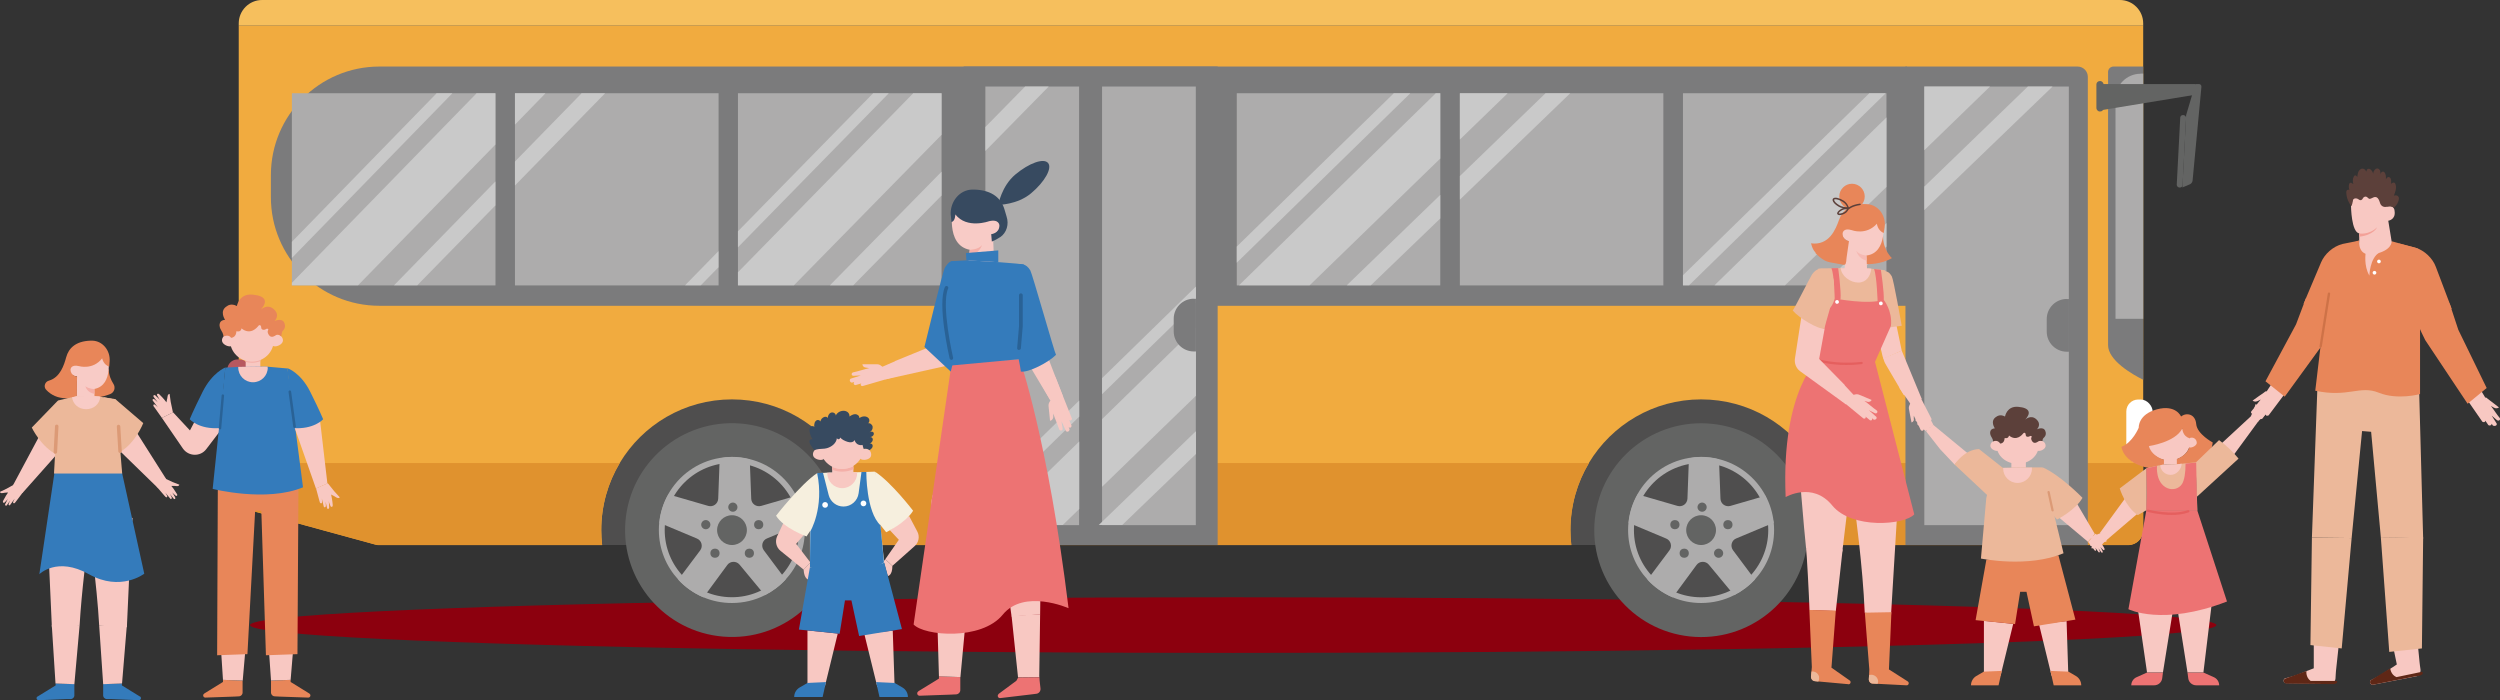 <?xml version="1.0" encoding="UTF-8"?><svg id="a" xmlns="http://www.w3.org/2000/svg" viewBox="0 0 201.37 56.41"><rect x="0" y="0" width="201.37" height="56.41" fill="#333333" stroke="none"/><defs><style>.b{fill:#f4afa8;}.c{fill:#f6efde;}.d{fill:#f8cbc6;}.e{fill:#f8c8c2;}.f{fill:#f3a198;}.g{fill:#ecb89a;}.h{fill:#ed7373;}.i{fill:#f1ab3f;}.j{fill:#f6bf5d;}.k{fill:#f6b9b3;}.l{fill:#e88659;}.m{fill:#e55f5e;}.n{fill:#fff;}.o{fill:#8c000e;}.p{fill:#b7585f;}.q{fill:#ce7247;}.r{fill:#db842e;}.s{fill:#c9c9c9;}.t{fill:#dc9a76;}.u{fill:#adacac;}.v{fill:#e0922e;}.w{fill:#374a60;}.x{fill:#636463;}.y{fill:#296296;}.z{fill:#5c403a;}.aa{fill:#347bbb;}.ab{fill:#5f2716;}.ac{fill:#4f4e4e;}.ad{fill:#7b7b7c;}</style></defs><g><ellipse class="o" cx="99.33" cy="50.35" rx="79.19" ry="2.24"/><rect class="ac" x="125.84" y="31.81" width="22.53" height="12.09"/><rect class="ac" x="48.1" y="31.81" width="22.53" height="12.09"/><path class="i" d="M19.23,2.07V40.07c0,.46,.3,.86,.74,.98l10.27,2.81c.09,.02,.18,.04,.27,.04h17.99c-.04-.39-.07-.79-.07-1.2,0-1.98,.54-3.83,1.49-5.41,1.84-3.07,5.2-5.12,9.04-5.12s7.2,2.05,9.04,5.12c.95,1.58,1.49,3.43,1.49,5.41,0,.4-.02,.8-.07,1.2h57.14c-.04-.39-.07-.79-.07-1.2,0-1.98,.54-3.83,1.49-5.41,1.84-3.07,5.2-5.12,9.04-5.12s7.2,2.05,9.04,5.12c.95,1.58,1.49,3.43,1.49,5.41,0,.4-.02,.8-.07,1.2h23.94c.67,0,1.21-.54,1.21-1.22V2.07H19.23Z"/><path class="v" d="M127.99,37.3c-.95,1.58-1.49,3.43-1.49,5.41,0,.4,.02,.8,.07,1.2h-57.14c.04-.39,.07-.79,.07-1.2,0-1.98-.54-3.83-1.49-5.41h60Z"/><path class="j" d="M21.1,0H170.75c1.03,0,1.88,.84,1.88,1.88v.19H19.23v-.19c0-1.03,.84-1.88,1.88-1.88Z"/><rect class="p" x="18.31" y="28.95" width="1.84" height="8.35" rx=".83" ry=".83"/><rect class="ad" x="77.62" y="5.36" width="20.46" height="38.54"/><path class="ad" d="M30.56,5.36h123.03V24.63H30.56c-4.82,0-8.74-3.92-8.74-8.74v-1.79c0-4.82,3.92-8.74,8.74-8.74Z"/><g><path class="ad" d="M172.63,30.59c-.89-.44-2.83-1.56-2.83-2.79V5.8c0-.24,.19-.44,.44-.44h2.39"/><path class="u" d="M172.42,5.93h.21V25.68h-2.23V7.96c0-1.12,.91-2.02,2.02-2.02Z"/></g><path class="v" d="M49.92,37.3c-.95,1.58-1.49,3.43-1.49,5.41,0,.4,.02,.8,.07,1.2H30.5c-.09,0-.18-.01-.27-.04l-10.27-2.81c-.44-.12-.74-.52-.74-.98v-2.78h30.69Z"/><path class="v" d="M172.63,37.3v5.39c0,.67-.54,1.22-1.21,1.22h-23.94c.04-.39,.07-.79,.07-1.2,0-1.98-.54-3.83-1.49-5.41h26.57Z"/><g><circle class="x" cx="58.96" cy="42.7" r="8.61" transform="translate(11.63 98.01) rotate(-85.36)"/><path class="u" d="M64.83,42.7c0,1.54-.59,2.93-1.55,3.98-.47,.52-1.04,.94-1.67,1.26-.8,.41-1.7,.63-2.66,.63-.81,0-1.58-.16-2.29-.46-.78-.33-1.47-.82-2.03-1.43-.97-1.05-1.56-2.45-1.56-3.99,0-.2,.01-.4,.03-.6,.08-.82,.34-1.6,.73-2.29,.85-1.51,2.35-2.61,4.13-2.91,.32-.06,.65-.09,.99-.09,.49,0,.98,.06,1.43,.18,1.62,.4,2.98,1.49,3.75,2.93,.36,.66,.59,1.4,.67,2.18,.02,.2,.03,.4,.03,.6Z"/><circle class="ac" cx="58.96" cy="42.7" r="5.41" transform="translate(10.19 96.75) rotate(-83.86)"/><path class="u" d="M64.14,39.93l-2.83,.82c-.39,.11-.79-.17-.8-.58l-.12-3.17c-.46-.12-.94-.18-1.43-.18-.34,0-.67,.03-.99,.09l-.12,3.26c-.02,.41-.41,.69-.8,.58l-3.21-.93c-.39,.69-.64,1.46-.73,2.29l3.03,1.27c.38,.16,.5,.63,.26,.95l-1.77,2.36c.56,.61,1.26,1.1,2.03,1.43l1.92-2.61c.24-.33,.73-.34,.99-.03l2.04,2.46c.63-.32,1.19-.75,1.67-1.26l-1.76-2.36c-.24-.33-.12-.8,.26-.95l3.03-1.27"/><g><circle class="x" cx="58.96" cy="42.7" r="1.2"/><circle class="x" cx="57.59" cy="44.56" r=".37"/><circle class="x" cx="60.36" cy="44.56" r=".37"/><circle class="x" cx="61.11" cy="42.26" r=".37"/><path class="x" d="M57.22,42.26c0,.21-.17,.37-.37,.37s-.37-.17-.37-.37,.17-.37,.37-.37,.37,.17,.37,.37Z"/><path class="x" d="M59.4,40.85c0,.21-.17,.37-.37,.37s-.37-.17-.37-.37,.17-.37,.37-.37,.37,.17,.37,.37Z"/></g></g><g><circle class="x" cx="137.02" cy="42.7" r="8.61" transform="translate(80.19 174.49) rotate(-83.98)"/><path class="u" d="M142.9,42.7c0,1.54-.59,2.93-1.55,3.98-.47,.52-1.04,.94-1.67,1.26-.8,.41-1.7,.63-2.66,.63-.81,0-1.58-.16-2.29-.46-.78-.33-1.47-.82-2.03-1.43-.97-1.05-1.56-2.45-1.56-3.99,0-.2,.01-.4,.03-.6,.08-.82,.34-1.6,.73-2.29,.85-1.51,2.35-2.61,4.13-2.91,.32-.06,.65-.09,.99-.09,.49,0,.98,.06,1.43,.18,1.62,.4,2.98,1.49,3.75,2.93,.36,.66,.59,1.4,.67,2.18,.02,.2,.03,.4,.03,.6Z"/><circle class="ac" cx="137.02" cy="42.7" r="5.41"/><path class="u" d="M142.21,39.93l-2.83,.82c-.39,.11-.79-.17-.8-.58l-.12-3.17c-.46-.12-.94-.18-1.43-.18-.34,0-.67,.03-.99,.09l-.12,3.26c-.02,.41-.41,.69-.8,.58l-3.21-.93c-.39,.69-.64,1.46-.73,2.29l3.03,1.27c.38,.16,.5,.63,.26,.95l-1.77,2.36c.56,.61,1.26,1.1,2.03,1.43l1.92-2.61c.24-.33,.73-.34,.99-.03l2.04,2.46c.63-.32,1.19-.75,1.67-1.26l-1.76-2.36c-.24-.33-.12-.8,.26-.95l3.03-1.27"/><g><circle class="x" cx="137.02" cy="42.7" r="1.2"/><circle class="x" cx="135.66" cy="44.56" r=".37"/><path class="x" d="M138.8,44.56c0,.21-.17,.37-.37,.37s-.37-.17-.37-.37,.17-.37,.37-.37,.37,.17,.37,.37Z"/><circle class="x" cx="139.18" cy="42.26" r=".37"/><circle class="x" cx="134.91" cy="42.26" r=".37"/><path class="x" d="M137.47,40.85c0,.21-.17,.37-.37,.37s-.37-.17-.37-.37,.17-.37,.37-.37,.37,.17,.37,.37Z"/></g></g><g><rect class="u" x="23.51" y="7.51" width="16.4" height="15.48"/><polygon class="s" points="31.74 22.98 39.9 14.62 39.9 16.55 33.61 22.98 31.74 22.98"/><polygon class="s" points="36.44 7.51 23.51 20.78 23.51 19.48 35.17 7.51 36.44 7.51"/><polygon class="s" points="39.9 7.51 39.9 11.65 28.84 22.98 23.51 22.98 23.51 22.78 38.39 7.51 39.9 7.51"/></g><g><rect class="x" x="168.86" y="6.53" width=".58" height="2.45" rx=".27" ry=".27"/><polygon class="x" points="169.28 6.77 176.83 6.77 176.83 7.63 169.28 8.87 169.28 6.77"/><path class="x" d="M175.79,15.1l.59-.25c.13-.05,.22-.18,.23-.32l.71-7.54c.01-.12-.08-.22-.2-.22h-.29l-.74,2.5-.3,5.83Z"/><rect class="x" x="175.47" y="9.26" width=".47" height="5.84" rx=".21" ry=".21" transform="translate(.87 -9.08) rotate(2.97)"/></g><g><rect class="u" x="79.37" y="6.97" width="7.55" height="35.33"/><polygon class="s" points="84.47 6.97 79.37 12.16 79.37 10.23 82.57 6.97 84.47 6.97"/><polygon class="s" points="79.37 39.64 86.93 32.26 86.93 33.56 79.37 40.94 79.37 39.64"/><polygon class="s" points="80.03 42.29 86.93 35.56 86.93 41 85.6 42.29 80.03 42.29"/></g><path class="ad" d="M80.85,24.07h.17v4.24h-.17c-.89,0-1.62-.72-1.62-1.62v-1.01c0-.89,.72-1.62,1.62-1.62Z" transform="translate(160.24 52.39) rotate(180)"/><g><path class="ad" d="M168.17,6.19V43.9h-14.69V5.36h13.86c.46,0,.83,.37,.83,.83Z"/><rect class="u" x="155" y="6.97" width="11.64" height="35.33"/><polygon class="s" points="165.33 6.97 155 16.92 155 15.03 163.34 6.97 165.33 6.97"/><polygon class="s" points="160.29 6.97 155 12.1 155 6.97 160.29 6.97"/><path class="ad" d="M166.48,24.09h.17v4.24h-.17c-.89,0-1.62-.72-1.62-1.62v-1.01c0-.89,.72-1.62,1.62-1.62Z"/></g><rect class="n" x="171.27" y="32.18" width="2.12" height="5.12" rx=".96" ry=".96"/><g><rect class="u" x="41.48" y="7.51" width="16.4" height="15.48"/><polygon class="s" points="48.74 7.51 41.48 14.94 41.48 13.01 46.85 7.51 48.74 7.51"/><polygon class="s" points="43.94 7.51 41.48 10.04 41.48 7.51 43.94 7.51"/><polygon class="s" points="55.18 22.98 57.87 20.23 57.87 21.53 56.45 22.98 55.18 22.98"/></g><g><rect class="u" x="59.44" y="7.51" width="16.4" height="15.48"/><polygon class="s" points="66.85 22.98 75.84 13.83 75.84 15.75 68.73 22.98 66.85 22.98"/><polygon class="s" points="71.59 7.51 59.44 19.92 59.44 18.63 70.33 7.51 71.59 7.51"/><polygon class="s" points="73.56 7.51 75.84 7.51 75.84 10.86 63.95 22.98 59.44 22.98 59.44 21.93 73.56 7.51"/></g><g><rect class="u" x="135.56" y="7.51" width="16.39" height="15.48"/><polygon class="s" points="146.77 22.98 151.95 17.97 151.95 19.86 148.71 22.98 146.77 22.98"/><polygon class="s" points="150.57 7.51 151.89 7.51 136.05 22.98 135.56 22.98 135.56 22.17 150.57 7.51"/><polygon class="s" points="138.1 22.98 151.95 9.46 151.95 15.06 143.78 22.98 138.1 22.98"/></g><g><rect class="u" x="99.62" y="7.51" width="16.39" height="15.48"/><polygon class="s" points="108.48 22.98 116.01 15.7 116.01 17.6 110.42 22.98 108.48 22.98"/><polygon class="s" points="113.6 7.51 99.62 21.16 99.62 19.86 112.27 7.51 113.6 7.51"/><polygon class="s" points="115.65 7.51 116.01 7.51 116.01 12.77 105.49 22.98 99.8 22.98 115.65 7.51"/></g><g><rect class="u" x="117.59" y="7.51" width="16.39" height="15.48"/><polygon class="s" points="126.48 7.51 117.59 16.08 117.59 14.18 124.49 7.51 126.48 7.51"/><polygon class="s" points="121.44 7.51 117.59 11.24 117.59 7.51 121.44 7.51"/></g><g><rect class="u" x="88.77" y="6.97" width="7.55" height="35.33"/><polygon class="s" points="88.5 42.29 96.33 34.73 96.33 36.57 90.39 42.29 88.5 42.29"/><polygon class="s" points="96.33 23.08 96.33 24.38 88.77 31.75 88.77 30.46 96.33 23.08"/><polygon class="s" points="96.33 26.38 96.33 31.88 88.77 39.21 88.77 33.76 96.33 26.38"/></g><path class="ad" d="M96.16,24.07h.17v4.24h-.17c-.89,0-1.62-.72-1.62-1.62v-1.01c0-.89,.72-1.62,1.62-1.62Z"/></g><g><g><polygon class="e" points="159.8 50.01 159.8 54.43 161.14 54.43 162.16 50.25 159.8 50.01"/><path class="l" d="M161.24,54.04l-.26,1.16h-2.22c0-.31,.17-.6,.43-.75l.6-.35,1.44-.06Z"/><polygon class="e" points="166.46 50.03 166.6 54.43 165.25 54.43 164.23 50.25 166.46 50.03"/><path class="l" d="M165.16,54.04l.26,1.16h2.22c0-.31-.17-.6-.43-.75l-.6-.35-1.44-.06Z"/><path class="e" d="M168.18,43.64c.06,.08,.12,.15,.18,.23,.1,.12,.19,.25,.29,.37,0,.01,.02,.03,.03,.04,.02,.03,.04,.06,.07,.08,.03,.01,.07,0,.08-.02,.01-.02,0-.05,0-.07-.03-.07-.07-.14-.1-.21,.1,.14,.21,.28,.31,.42,.04,.05,.1,0,.1-.04,0-.05-.03-.1-.05-.14-.02-.05-.04-.09-.07-.14,.02,.04,.06,.08,.09,.12,.05,.07,.1,.15,.15,.21,0,.01,.02,.02,.04,.03,.02,0,.04,0,.06-.02,.01-.02,.02-.04,.01-.06,0-.03-.02-.05-.03-.08-.06-.1-.09-.21-.17-.31,0,0,.23,.24,.23,.24,.03,.03,.07,.04,.1,0,.04-.04,.01-.09,0-.13-.06-.11-.12-.23-.2-.34-.04-.07-.09-.13-.13-.2h0s.05,0,.06,0c.02,0,.04,0,.07,0,.03,0,.07,0,.1,0,.07,0,.14,.03,.2,.02,.05,0,.09-.04,.1-.09l-.43-.2-.5-.36-.55,.63Z"/><polygon class="e" points="165.82 41.66 168.18 43.64 168.73 43.01 167.18 40.37 165.82 41.66"/><polygon class="l" points="160 45.07 159.13 49.95 162.31 50.27 162.72 47.67 163.23 47.67 163.83 50.45 167.17 49.91 165.8 44.72 160 45.07"/><path class="e" d="M155.15,34.74c-.08-.06-.15-.12-.23-.18-.12-.1-.25-.19-.37-.29-.01-.01-.03-.02-.04-.03-.03-.02-.06-.04-.08-.07-.01-.03,0-.07,.02-.08,.02-.01,.05,0,.07,0,.07,.03,.14,.07,.2,.1-.14-.1-.28-.21-.42-.31-.05-.04,0-.1,.04-.1,.05,0,.1,.03,.14,.05,.05,.02,.09,.04,.14,.07-.04-.02-.08-.06-.12-.09-.07-.05-.14-.1-.21-.16-.01,0-.02-.02-.03-.04,0-.02,0-.04,.02-.06,.02-.01,.04-.02,.06-.01,.03,0,.05,.02,.08,.03,.1,.06,.21,.1,.3,.17,0,0-.23-.23-.23-.23-.03-.03-.04-.07,0-.1,.04-.04,.09-.01,.13,0,.11,.06,.23,.13,.34,.2,.07,.04,.13,.09,.2,.13h0s0-.05,0-.06c0-.02,0-.04,0-.07,0-.03,0-.07,0-.1,0-.07-.02-.14-.02-.2,0-.05,.04-.09,.09-.1l.19,.43,.3,.56-.57,.49Z"/><path class="e" d="M158.54,36.55l-2.85-2.35-.54,.55,1.12,1.43,1.17,1.24s.44-.54,1.1-.86Z"/><path class="e" d="M164.21,35.91c0,.8-.76,1.45-1.69,1.45s-1.69-.65-1.69-1.45,.76-1.45,1.69-1.45,1.69,.65,1.69,1.45Z"/><path class="e" d="M164.77,35.91c0,.23-.32,.41-.54,.41s-.28-.18-.28-.41,.18-.41,.41-.41,.41,.18,.41,.41Z"/><path class="e" d="M160.32,35.91c0,.23,.32,.41,.54,.41s.28-.18,.28-.41-.18-.41-.41-.41-.41,.18-.41,.41Z"/><path class="z" d="M160.52,35.55s.05-.1-.1-.33c-.16-.23-.23-.68,.26-.72,0,0-.44-.62,.15-.95,0,0,.26-.22,.67,0,0,0,.14-.87,1.07-.78,.93,.08,1.05,.49,.56,1.03,0,0,.45-.44,.9-.02,.45,.42,.04,.8,.04,.8,0,0,.51-.25,.67,.12,.16,.37-.13,.57-.13,.57,0,0-.1,.09-.09,.26,0,0-.24-.06-.35,.03,0,0-.29,.25-.47,0-.18-.25-.04-.38-.04-.38,0,0-.04-.12-.17-.04-.13,.08-.32,.06-.32-.11,0-.17-.12-.22-.2-.12-.08,.1-.54,.67-1.15,.17,0,0-.02,.28-.35,.2,0,0,.01,.43-.36,.45,0,0-.18-.35-.58-.17Z"/><polygon class="e" points="162.01 37.08 162.01 37.68 163.18 37.68 163.18 36.95 162.01 37.08"/><path class="g" d="M166.22,44.56c-2.87,1.21-6.66,.43-6.66,.43l.43-4.86,.56-2.4,.8-.05h.12s2.19-.03,2.19-.03h.87s1.68,6.9,1.68,6.9Z"/><path class="g" d="M160.89,40.64s1.72-1.93,.39-2.99c-1.33-1.06-1.86-1.47-1.86-1.47,0,0-1-.11-1.99,1.23l3.45,3.23Z"/><path class="g" d="M164.69,40.67l1,1.18s1.49-.76,2.05-1.75c0,0-1.76-1.82-3.2-2.45l.15,3.02Z"/><path class="t" d="M165.33,41.2s-.08-.03-.09-.07l-.32-1.47c-.01-.05,.02-.1,.07-.11,.05-.01,.1,.02,.11,.07l.32,1.47c.01,.05-.02,.1-.07,.11,0,0-.01,0-.02,0Z"/><path class="e" d="M163.67,37.74c0,.64-.52,1.16-1.16,1.16s-1.16-.52-1.16-1.16c0-.02,0-.03,0-.05l2.31-.03s0,.05,0,.08Z"/></g><g><path class="e" d="M176.4,35.65c0,.79-.75,1.44-1.68,1.44s-1.68-.64-1.68-1.44,.75-1.44,1.68-1.44,1.68,.64,1.68,1.44Z"/><path class="l" d="M176.35,35.3s.41,1.17-1.13,1.72v.42l.51,.14,1.13-.24s1.21-.24,1.37-1.7c0,0-1.27-.68-1.33-1.49-.07-.81-.79-.95-1.22-.6,0,0-.41-.99-1.94-.58-1.54,.41-1.47,1.48-1.47,1.48,0,0-.49,1.2-1.39,1.54,0,0,.1,1.31,2.26,1.72l.21-.05,.97-.23v-.4s-.98-.22-1.23-1.1c0,0,2.11-.29,2.69-1.41,0,0,.02,.62,.57,.77h0Z"/><path class="e" d="M176.95,35.65c0,.22-.31,.4-.54,.4s-.27-.18-.27-.4,.18-.4,.4-.4,.4,.18,.4,.4Z"/><path class="e" d="M171.3,39.97l-2.16,2.96,.52,.59,2.54-2.17s-.68-.66-.9-1.38Z"/><path class="e" d="M169.69,43.48c-.07,.07-.13,.13-.2,.2-.11,.11-.21,.21-.32,.32-.01,.01-.02,.02-.03,.03-.02,.02-.04,.05-.08,.06-.03,.01-.07,0-.08-.03,0-.02,0-.05,.02-.07,.04-.06,.08-.12,.12-.18-.12,.12-.23,.24-.35,.37-.04,.04-.1,0-.09-.05,0-.05,.04-.09,.07-.13,.02-.04,.05-.09,.08-.13-.03,.04-.07,.07-.1,.1-.06,.06-.11,.13-.17,.19-.01,.01-.02,.02-.04,.02-.02,0-.04,0-.05-.03-.01-.02-.01-.04,0-.06,0-.03,.02-.05,.04-.07,.07-.09,.12-.19,.2-.27,0,0-.25,.2-.25,.2-.03,.02-.07,.03-.09,0-.03-.04,0-.09,.02-.12,.07-.1,.15-.21,.23-.3,.05-.06,.1-.12,.15-.17h0s-.05,0-.06,0c-.02,0-.04,0-.06,0-.03,0-.07,0-.1,0-.07,0-.13,0-.2,0-.05-.01-.08-.05-.09-.09l.44-.14,.58-.22,.41,.61Z"/><polygon class="e" points="172.2 49.07 172.94 54.17 174.22 54.17 175.04 49.07 172.2 49.07"/><path class="h" d="M172.94,54.17l-.85,.38c-.25,.11-.42,.37-.42,.65h1.85c.32,0,.6-.24,.64-.56l.06-.46h-1.28Z"/><polygon class="e" points="178.18 48.39 177.48 54.17 176.2 54.17 175.35 48.8 178.18 48.39"/><path class="h" d="M177.48,54.17l.85,.38c.25,.11,.42,.37,.42,.65h-1.85c-.32,0-.6-.24-.64-.56l-.06-.46h1.28Z"/><path class="e" d="M178.44,36.17h0c.5,.54,1.04,1.04,1.49,.46l2-2.73-.58-.41-2.9,2.68Z"/><rect class="e" x="174.3" y="36.87" width="1.04" height=".55"/><polygon class="g" points="176.99 41.12 172.88 41.12 172.88 37.72 173.96 37.47 174 37.47 174.17 37.43 175.22 37.4 176.88 37.24 176.99 41.12"/><path class="g" d="M176.82,37.3l1.92-1.85c.59,.43,1.11,.93,1.57,1.49l-3.34,3.06-.14-2.7Z"/><path class="g" d="M172.88,37.72l-2.14,1.62s.43,1.46,1.45,2.15l.68-.38v-3.39Z"/><path class="e" d="M181.9,33.93c.07-.06,.14-.13,.2-.19,.11-.1,.22-.21,.33-.31,.01-.01,.02-.02,.03-.03,.02-.02,.05-.04,.07-.07,.01-.03,0-.07-.03-.08-.02,0-.05,0-.07,.02-.06,.04-.13,.08-.19,.12,.13-.11,.25-.22,.38-.33,.05-.04,0-.1-.05-.09-.05,0-.09,.04-.14,.06-.04,.02-.09,.05-.13,.08,.04-.03,.07-.06,.11-.09,.06-.06,.13-.11,.19-.17,.01-.01,.02-.02,.02-.04,0-.02,0-.04-.03-.05-.02-.01-.04-.01-.06,0-.03,0-.05,.02-.07,.04-.1,.06-.2,.11-.28,.19l.21-.24s.03-.07,0-.09c-.04-.03-.09,0-.12,.02-.1,.07-.21,.14-.31,.22-.06,.05-.12,.1-.18,.15h0s0-.05,0-.06c0-.02,0-.04,0-.06,0-.03,0-.07,0-.1,0-.07,.01-.13,0-.2-.01-.05-.04-.08-.09-.09l-.15,.43-.24,.57,.59,.43Z"/><path class="h" d="M172.88,41.12l-1.44,7.95s2.75,1.39,7.94-.62l-2.39-7.33h-4.11Z"/><path class="h" d="M172.88,41.12s.02-1.01,.04-1.07c.02-.08-.04-2.32-.04-2.32l.86-.2s-.14,1.37,.84,1.79c.43,.18,.93,.05,1.18-.34,.18-.28,.29-.91,.28-1.64l.86-.08,.05,2.76,.03,1.12h-4.11Z"/><path class="m" d="M174.92,41.48c-.98,0-1.87-.23-1.92-.25-.05-.01-.08-.06-.07-.11,.01-.05,.06-.08,.11-.07,.02,0,1.94,.5,3.19,.04,.05-.02,.1,0,.12,.06,.02,.05,0,.1-.06,.12-.42,.16-.91,.21-1.38,.21Z"/><path class="e" d="M175.73,37.35c-.02,.46-.42,.9-.88,.9s-.81-.33-.85-.77l.3-.06,1.04-.02,.39-.05Z"/></g><g><path class="e" d="M188.38,52l-2.01-.18v2.01s-.21,.08-.21,.08l-.1,.04-.1,.04-.11,.04-.73,.3-.18,.07-.91,.25c-.09,.06-.11,.18-.07,.27,.04,.07,.11,.11,.19,.11l3.49,.05h.03c.12,0,.23-.05,.32-.14,.03-.03,.06-.07,.08-.11,.02-.04,.03-.07,.04-.11,0-.02,.01-.05,.01-.08l.02-.36,.02-.26h0l.22-2.04Z"/><path class="ab" d="M188.25,54.94s0,.01,0,.02c-.02,.1-.2,.14-.28,.14h-.32s-.03,0-.03,0l-3.46-.04c-.08,0-.15-.04-.19-.12-.05-.09-.02-.21,.07-.27l1.74-.62s-.08,.5,.34,.8c0,0,.82,0,1.47,0,.14,0,.28,0,.43,0,.06,0,.13,0,.19,0,0,0,.01,0,.02,0,.01,0,.01,.02,.02,.03,0,.02,0,.04,0,.07Z"/><path class="e" d="M194.66,51.31l-2.01,.24,.41,1.97-.18,.12-.09,.06-.09,.06-.1,.06-.65,.44-.16,.11-.84,.43c-.07,.08-.08,.2,0,.28,.05,.06,.13,.09,.21,.07l3.43-.67h.03c.12-.03,.22-.11,.28-.21,.03-.04,.04-.08,.05-.13,.01-.04,.02-.08,.02-.12,0-.03,0-.05,0-.08l-.05-.35-.03-.26h0l-.2-2.04Z"/><path class="ab" d="M195.15,54.21s0,.01,0,.02c0,.1-.17,.17-.25,.19l-.32,.06h-.03s-3.39,.67-3.39,.67c-.08,.02-.16-.01-.21-.07-.07-.08-.06-.2,0-.28l1.58-.97s.03,.51,.5,.71c0,0,.81-.17,1.44-.3,.14-.03,.28-.06,.42-.09,.06-.01,.13-.03,.19-.04,0,0,.01,0,.02,0,.01,0,.02,.02,.02,.03,0,.02,.02,.04,.02,.06Z"/><polygon class="g" points="189.42 43.34 190.26 34.72 190.99 34.78 191.77 43.26 195.18 43.37 194.83 30.43 186.69 30.43 186.22 43.3 189.42 43.34"/><polygon class="g" points="191.77 43.26 192.45 52.51 195.08 52.23 195.18 43.3 191.77 43.26"/><polygon class="g" points="186.22 43.3 186.1 51.96 188.62 52.23 189.42 43.34 186.22 43.3"/><path class="l" d="M194.72,20.01l-2.08-.58c-.43,.74-1.47,.79-1.47,.79-1.15-.14-1.15-.85-1.15-.85l-1.93,.76-.53,2.33-1.07,9.01c2.65,.58,3.58-.46,5.11,.16,1.53,.62,3.33,.11,3.33,.11v-7.14s.2-4.48-.21-4.59Z"/><path class="r" d="M194.92,24.73c-.06,0-.12-.05-.12-.11l-.15-1.77c0-.07,.05-.13,.11-.13,.07,0,.13,.05,.13,.11l.15,1.77c0,.07-.05,.13-.11,.13,0,0,0,0-.01,0Z"/><g><path class="e" d="M189.37,16.61s.02,2.08,.66,2.19v.61s-.16,1.35,1.26,1.05c1.42-.3,1.35-1.02,1.35-1.02l-.27-1.66s.61-.08,.51-.77c0,0,0-.54-.59-.37l-.22-1.45-2.38,.29-.33,1.13Z"/><path class="z" d="M193.09,15.76c-.08-.04-.19-.03-.27,0,.12-.3,.24-.63,.13-.93-.01-.03-.03-.07-.05-.09-.09-.08-.22-.01-.3,.07,0-.07,0-.14,0-.21,0-.07,0-.15-.04-.22-.03-.07-.1-.12-.17-.12-.09,0-.16,.09-.21,.17,.01-.19,0-.4-.11-.54-.02-.02-.04-.05-.07-.06-.06-.02-.12,0-.17,.04-.04,.04-.07,.1-.09,.16,0-.1,0-.21-.04-.3-.04-.09-.13-.17-.23-.16-.05,0-.1,.03-.14,.06-.11,.09-.17,.22-.17,.36-.03-.11-.09-.21-.16-.29-.08-.09-.22-.15-.31-.07-.06,.05-.06,.14-.11,.2-.02-.16-.19-.28-.35-.24-.13,.03-.23,.15-.28,.28-.05,.13-.05,.27-.08,.4-.04-.08-.1-.16-.18-.14-.05,.01-.08,.06-.1,.1-.09,.18-.1,.4-.03,.59-.09-.02-.16-.12-.24-.1-.07,.02-.11,.1-.12,.18-.02,.14,0,.28,.03,.41-.06-.06-.16-.03-.21,.04-.04,.07-.04,.16-.03,.24,.01,.11,.05,.28,.05,.28,.08,.38,.35,.74,.35,.74,0,0,.1-.16,.12-.42,.02-.26,.32-.25,.47-.13,.15,.12,.28,.06,.34-.08,.06-.13,.24-.21,.38-.07,.15,.14,.16,.14,.41,.02,.25-.13,.45-.08,.59,.4,.14,.48,.61,.31,.61,.31,.36-.07,.5,.1,.5,.1,0,0,.41-.31,.42-.8,0,0-.04-.13-.12-.17Z"/><path class="f" d="M190.03,18.8s.75,.16,1.44-.49c0,0-.26,.62-1.45,.76v-.27Z"/></g><path class="n" d="M191.41,21.97c0,.08-.07,.15-.15,.15s-.15-.07-.15-.15,.07-.15,.15-.15,.15,.07,.15,.15Z"/><path class="n" d="M191.77,21.06c0,.08-.07,.15-.15,.15s-.15-.07-.15-.15,.07-.15,.15-.15,.15,.07,.15,.15Z"/><path class="e" d="M190.55,20.37s-.17,1.03,.3,1.83c0,0,.03-1.43,.82-1.87l-1.11,.03Z"/><path class="e" d="M183.29,30.43l1.36,.47-1.92,2.56s-.1,.04-.15,.03c-.06-.02-.09-.08-.08-.13-.09,.12-.18,.24-.27,.36,0,0-.07,.05-.15,.03-.07-.02-.12-.08-.11-.15-.03,.05-.06,.09-.09,.14-.06,.04-.16,.05-.23,0-.07-.03-.1-.09-.09-.16,.05-.07,.09-.13,.14-.2l.3-.43-.42,.34c-.07,.05-.14,.07-.21,.02-.07-.05-.07-.12-.02-.19,.27-.3,.48-.63,.75-.94l-.24,.12s-.11,.05-.18,.05c-.09,0-.18-.03-.24-.08l.46-.33,.46-.32c.1-.07,.09-.11,.22-.1l.71-1.08Z"/><path class="l" d="M185.54,24.49l1.42-3.36c.28-.66,.94-1.28,1.73-1.48l1.33-.27-1.44,5.66c-.14-.15-.59-.62-1.35-.77-.74-.14-1.7,.22-1.7,.22Z"/><path class="l" d="M182.48,30.71l2.46-4.58,.79-2.09,2.74,.26-.74,2.49c-.03,.1-.08,.2-.15,.28l-3.55,4.88-1.54-1.23Z"/><path class="e" d="M199.5,30.92l-1.37,.42,1.82,2.63s.1,.05,.15,.03c.06-.02,.1-.07,.08-.13,.09,.13,.17,.25,.25,.37,0,0,.07,.05,.15,.03,.07-.02,.12-.08,.12-.14,.03,.05,.06,.09,.09,.14,.06,.04,.15,.05,.23,.02,.07-.03,.1-.09,.09-.16-.05-.07-.09-.14-.13-.21l-.28-.44,.41,.35c.06,.05,.14,.07,.21,.02,.07-.05,.08-.12,.03-.18-.26-.31-.46-.65-.71-.97l.23,.13s.11,.05,.17,.06c.09,0,.18-.02,.25-.07l-.45-.35-.45-.34c-.09-.07-.08-.11-.21-.11l-.67-1.11Z"/><path class="l" d="M197.49,24.9l-1.29-3.41c-.25-.67-.89-1.32-1.67-1.55l-1.32-.33,1.22,5.71c.14-.15,.61-.6,1.38-.71,.74-.11,1.69,.29,1.69,.29Z"/><path class="l" d="M200.29,31.24l-2.28-4.68-.7-2.12-2.74,.15,.21,1.59c.03,.1,.51,1.13,.57,1.22l3.41,5.12,1.54-1.27Z"/><path class="q" d="M186.92,28s0,0-.01,0c-.05,0-.09-.06-.08-.11l.67-4.25c0-.05,.06-.09,.11-.08,.05,0,.09,.06,.08,.11l-.67,4.25s-.05,.08-.09,.08Z"/></g><g><path class="e" d="M152.64,39.92l-4.07-6.5h-3.81c1.17,3.58,1.34,4.86,4.63,7.43,0,0,.66,4.78,.81,8.51l2.12,.15,.48-7.94c.11-.35,.12-.72,.05-1.07-.04-.2-.12-.4-.22-.58Z"/><path class="e" d="M145.74,49.13l2.13,.09s.55-4.88,.55-4.97l-2.94-.04c.04,.14,.25,4.04,.27,4.93Z"/><path class="e" d="M144.72,33.42c.04,3.38,.63,9.52,.76,10.79l2.89,.3c.03-.12,.05-.24,.06-.37l1.29-10.73h-5Z"/><path class="h" d="M146.59,28.79s-3.14,2.45-2.76,11.25c0,0,2.16-1.27,3.75,.67,1.58,1.94,5.84,1.58,6.61,.72l-3.16-12.28-4.44-.36Z"/><path class="e" d="M153.18,28.24l-.49-2.35c-.48-.02-.73-.21-1.09-.46-.12-.08-.22-.18-.33-.27-.38-.3-.08-.24-.57-.16l.85,3.32c.06,.26,.09,.43,.15,.58l1.48-.65Z"/><path class="e" d="M153.18,28.24l-1.49,.62c.06,.19,.09,.31,.23,.54l1.41,2.4,1.47,.35-1.62-3.91Z"/><path class="g" d="M151.13,21.81c.31-.09,.64-.02,.91,.09,.14,.05,.26,.23,.34,.36,.14,.23,.8,3.98,.8,3.98l-2.14,.28s-.63-2.06-.67-2.47c-.08-.89-.45-1.72,.52-2.15,.08-.04,.16-.07,.24-.1Z"/><polygon class="h" points="146.43 21.64 146.44 21.65 146.43 21.65 146.43 21.64"/><path class="g" d="M146.44,28.27c-.03,.2-.06,.39-.1,.58l4.54,.52c.11-.42,.25-.89,.32-1.18,.21-.88,.84-1.48,1.11-1.94,.24-.42,.36-.9,.33-1.38-.08-1.31-.41-2.16-.81-3.1l-1.1-.13-.17-.02s-1.15-.01-2.28-.02c-1.04,0-1.72,.02-1.84,.05,.06,.24,.3,4.34,0,6.63Z"/><path class="d" d="M150.73,21.64c-.07,.61-.4,1.11-1.04,1.12-.66,0-1.37-.52-1.42-1.16,1.13,0,2.28,.02,2.28,.02l.17,.02Z"/><path class="l" d="M148.88,55.11l-2.42-.22-.28-.03c-.19-.02-.32-.19-.31-.38l.04-.4,.03-.36-.2-4.59,2.13,.05-.35,4.6,1.47,1.03c.14,.1,.06,.32-.11,.31Z"/><path class="l" d="M153.55,55.2l-2.31-.12-.39-.02c-.19,0-.33-.17-.32-.36l.02-.32,.02-.45-.36-4.58,2.14-.04-.2,4.61,1.52,.97c.14,.1,.07,.32-.1,.31Z"/><g><path class="l" d="M150.37,21.28s1.12,.04,2.02-.49c0,0-.74-.66-.71-1.8l-1.71,.38,.12,1.84,.27,.07Z"/><g><path class="d" d="M151.69,17.76s.38,2.62-1.35,2.82l.06,1.43s-1.28,.21-1.84-.28l.27-2.34s-.66-.27-.39-.81c.27-.54,.75-.08,.75-.08l.36-.98,2.14,.24Z"/><path class="k" d="M150.34,20.58s-.59-.04-.82-.38c0,0,.15,.65,.83,.79l-.02-.41Z"/><path class="l" d="M146.25,20.37c-.05-.06-.1-.13-.15-.2-.06-.1-.11-.2-.15-.31-.01-.03-.06-.25-.09-.26,1.48,.2,2-1.13,2.27-1.89,.27-.77,.91-1.32,2.18-1.27,.05,0,.1,0,.15,.01,.88,.09,1.48,.96,1.34,1.88l-.07,.44c-.5-.21-.55-.75-.55-.75-.87,.97-2.02,.52-2.02,.52-.68-.22-.74,.23-.74,.23-.04,.56,.51,.65,.51,.65-.06,.44-.13,.88-.19,1.32-.02,.15-.02,.54-.15,.58-.09,.03-.22-.01-.3-.03-.15-.03-.3-.06-.45-.08-.3-.05-.6-.09-.87-.23-.15-.08-.29-.19-.43-.3-.11-.09-.21-.19-.31-.3Z"/></g><path class="l" d="M148.17,15.62c-.11,.55,.24,1.09,.8,1.21,.55,.11,1.09-.24,1.21-.8,.11-.55-.24-1.09-.8-1.21-.55-.11-1.09,.24-1.21,.8Z"/><g><path class="z" d="M148.81,16.81c-.14,0-.47-.02-.74-.18-.27-.16-.44-.35-.46-.5,0-.05,0-.1,.04-.14,.14-.15,.54-.03,.84,.16,.34,.21,.43,.57,.44,.58,0,.02,0,.04-.01,.05-.01,.01-.03,.02-.05,.03,0,0-.03,0-.07,0Zm-.97-.76s-.08,0-.1,.03c0,0-.01,.02,0,.04,.01,.09,.14,.25,.41,.41h0c.22,.14,.51,.16,.64,.16-.04-.11-.15-.3-.36-.43-.24-.15-.46-.21-.59-.21Z"/><path class="z" d="M148.18,17.33c-.07,0-.13-.02-.17-.06-.03-.03-.04-.07-.03-.11,.02-.1,.15-.23,.34-.34,.24-.13,.55-.09,.56-.09,.02,0,.03,.01,.04,.03,.01,.02,.01,.03,0,.05,0,.01-.08,.26-.32,.39-.14,.08-.31,.13-.43,.13Zm.59-.48c-.1,0-.26,.01-.39,.08-.19,.1-.27,.2-.28,.25,.03,.04,.22,.03,.45-.09,.12-.07,.19-.17,.23-.24h-.01Z"/><path class="z" d="M148.89,16.87s-.03,0-.04-.02c-.02-.02-.02-.06,0-.09,.01-.01,.28-.27,.96-.36,.03,0,.07,.02,.07,.05,0,.03-.02,.07-.05,.07-.63,.09-.89,.33-.89,.33-.01,.01-.03,.02-.04,.02Z"/></g></g><path class="h" d="M146.59,25.23s.91-.03,1.19-1.19c0,0,2.72,.54,3.94,.1,0,0,.73,.88,.59,2.11l-1.5,3.39-4.5-.61,.28-3.8Z"/><path class="h" d="M147.78,24.04s-.03-1.87-.26-2.44h.54s.26,1.88,.19,2.52l-.28,.14-.19-.23Z"/><path class="h" d="M151.24,24.35s-.06-2.11-.29-2.68l.55,.06s.29,1.87,.23,2.51l-.31,.16-.17-.04Z"/><path class="n" d="M148.12,24.34c0,.08-.09,.14-.17,.13-.08,0-.14-.09-.13-.17,0-.08,.09-.14,.17-.13,.08,0,.14,.09,.13,.17Z"/><path class="n" d="M151.65,24.46c0,.08-.09,.14-.17,.13-.08,0-.14-.09-.13-.17,0-.08,.09-.14,.17-.13,.08,0,.14,.09,.13,.17Z"/><path class="m" d="M148.72,29.4c-1.46,0-2.3-.3-2.34-.31-.05-.02-.07-.07-.06-.12,.02-.05,.07-.07,.12-.06,.01,0,1.33,.47,3.5,.24,.05-.01,.1,.03,.1,.08,0,.05-.03,.1-.08,.1-.45,.05-.87,.07-1.24,.07Z"/><path class="g" d="M146.52,54.53c.02,.13,0,.26-.06,.37l-.28-.03c-.19-.02-.32-.19-.31-.38l.04-.4c.29-.04,.56,.15,.62,.44Z"/><path class="g" d="M151.27,54.9c0,.07-.01,.13-.03,.18l-.39-.02c-.19,0-.33-.17-.32-.36l.02-.32c.06-.02,.12-.03,.18-.03,.3,0,.55,.25,.55,.55Z"/><path class="e" d="M148.57,30.99l-1.03,.62,2.56,2.1s.1,.02,.14-.01c.05-.04,.05-.1,.02-.15,.12,.1,.24,.2,.36,.3,0,0,.07,.03,.13,0,.05-.04,.07-.11,.04-.17,.04,.04,.09,.08,.13,.12,.07,.02,.15,0,.2-.05,.05-.05,.05-.12,.01-.18-.07-.05-.13-.11-.19-.17l-.41-.36,.48,.24c.07,.03,.14,.03,.19-.04,.04-.07,.02-.14-.05-.19-.34-.24-.64-.52-.98-.76l.24,.07c.05,.02,.11,.02,.17,0,.08-.02,.14-.07,.18-.14l-.51-.22-.51-.21c-.11-.04-.22-.05-.33-.01l-.11,.02-.73-.78Z"/><path class="e" d="M152.96,31.23l1.11-.44,1.51,2.95s0,.1-.04,.13c-.05,.04-.11,.03-.15-.02,.07,.14,.14,.27,.22,.41,0,0,.01,.08-.04,.13-.05,.04-.12,.05-.18,0,.03,.05,.06,.1,.09,.15,0,.07-.02,.15-.09,.18-.06,.04-.13,.02-.18-.03-.04-.08-.08-.15-.12-.22l-.27-.48,.13,.52c.02,.08,0,.15-.08,.18-.07,.03-.14-.01-.18-.09-.16-.38-.37-.74-.54-1.12v.25c.02,.06,.01,.11-.01,.16-.04,.07-.1,.12-.17,.14l-.11-.55-.1-.54c-.02-.11,0-.23,.06-.33l.04-.11-.9-1.3Z"/><path class="e" d="M148.57,30.99l-2.04-2.08,.44-2.43c-.46-.12-.48-.32-.79-.64-.1-.11-.18-.22-.27-.33-.31-.38-.24-.43-.74-.46l-.59,3.82c-.06,.39,.09,.78,.4,1.02l3.73,2.7-.15-1.58Z"/><path class="g" d="M147.15,21.71c-.47-.12-.82-.13-1.19,.39-.15,.21-1.48,2.88-1.56,2.91,.5,.6,2,1.51,2.56,1.47,.08-.51,.61-2.07,.64-2.48,.07-.89,.43-1.72-.54-2.14-.08-.03,.17-.13,.09-.15Z"/></g></g><g><path class="d" d="M76.77,16.7s-.66,3.03,1.34,3.42l-.2,1.67s1.48,.36,2.18-.17l-.11-2.76s.79-.26,.52-.92c-.27-.66-.87-.16-.87-.16l-.34-1.18-2.52,.1Z"/><path class="b" d="M78.11,20.12s.69,0,.99-.38c0,0-.23,.75-1.04,.86l.06-.48Z"/><path class="w" d="M76.59,17.36l.04,.52c.32-.04,.32-.61,.32-.61,.93,1.2,2.71,.55,2.71,.55,.82-.2,.84,.33,.84,.33,0,.66-.66,.71-.66,.71,.02,.2,.03,.4,.05,.6,.24-.1,.46-.22,.67-.36,0,0,0,0,.01,0,.52-.36,.71-1.04,.51-1.65-.06-.18-.11-.35-.15-.51-.25-.92-.95-1.62-2.44-1.67-.06,0-.12,0-.18,0-1.03,.02-1.81,.99-1.73,2.08Z"/><path class="w" d="M81.78,14.06c-1.11,.93-1.37,2.44-1.37,2.44,0,0,1.53,0,2.64-.93,1.11-.93,1.72-2.03,1.37-2.44-.35-.42-1.53,0-2.64,.93Z"/><path class="e" d="M72.13,29.07l.75,1.04-3.41,.99c-.05,0-.11-.02-.13-.07-.03-.06,0-.12,.05-.15-.16,.05-.32,.09-.48,.14,0,0-.09,0-.13-.07-.03-.06-.02-.14,.03-.19-.06,.02-.12,.04-.18,.06-.08,0-.15-.06-.17-.13-.03-.07,0-.14,.06-.19,.09-.03,.17-.06,.26-.08l.56-.18-.57,.03c-.09,0-.15-.03-.17-.11-.01-.08,.04-.15,.13-.17,.43-.09,.85-.24,1.29-.34l-.27-.04c-.06,0-.12-.03-.17-.06-.07-.05-.11-.13-.12-.21h.6s.59,0,.59,0c.12,0,.24,.05,.33,.13l.1,.07,1.05-.46Z"/><path class="e" d="M72.13,29.07l2.88-1.18,.6-2.58c.5,.08,.61-.11,1.05-.3,.15-.06,.26-.14,.41-.21,.47-.24,.42-.32,.92-.14l-1.04,4c-.1,.41-.42,.73-.83,.83l-4.81,1.07,.81-1.49Z"/><polygon class="e" points="81.48 49.6 83.78 49.48 83.71 54.47 83.72 54.54 82 54.56 81.48 49.6"/><path class="h" d="M80.44,55.89l1.43-1.06,.13-.24v-.02s1.72-.02,1.72-.02l.02,.28,.02,.19,.05,.44c.02,.2-.12,.39-.32,.42l-.31,.04-2.61,.31c-.18,.03-.28-.21-.13-.33Z"/><path class="h" d="M73.97,55.68l1.66-1.02v-.19s1.72,.07,1.72,.07v.16s0,.49,0,.49v.35c.02,.21-.14,.38-.34,.39l-.43,.02-2.51,.09c-.19,0-.26-.24-.11-.34Z"/><polygon class="e" points="75.49 49.66 77.81 49.73 77.36 54.54 75.63 54.47 75.49 49.66"/><path class="e" d="M83.96,27.6l-.46-2.56c-.52-.03-.78-.25-1.17-.53-.13-.09-.23-.2-.35-.3-.41-.34-.08-.26-.61-.19l.83,3.63c.05,.28,.09,.47,.15,.63l1.62-.67Z"/><path class="e" d="M83.96,27.6l-1.64,.63c.06,.21,.09,.34,.23,.59l2.04,3.41,1.01-.35-1.65-4.29Z"/><path class="e" d="M83.76,30.74l1.25-.37,1.33,3.34c.01,.05-.01,.11-.06,.14-.05,.04-.12,.02-.16-.03,.06,.16,.13,.31,.19,.47,0,0,0,.09-.05,.13-.05,.04-.14,.04-.19-.02,.03,.06,.05,.11,.08,.17,0,.08-.04,.16-.11,.19-.07,.03-.14,.01-.19-.05-.03-.09-.07-.17-.11-.25l-.24-.54,.09,.58c.01,.09-.01,.16-.1,.18-.08,.02-.15-.03-.18-.11-.14-.43-.33-.83-.47-1.26v.28c0,.06-.02,.12-.06,.17-.05,.08-.12,.12-.2,.14l-.06-.6-.06-.59c-.01-.12,.02-.25,.09-.35l.06-.11-.84-1.5Z"/><path class="e" d="M75.32,39.45l1.34-2.07h5.33c-.66,1-1.58,1.94-3.16,3.13,0,0-.79,5.18-1.02,9.22l-2.31,.13-.39-8.62c-.11-.38-.12-.78-.03-1.16,.05-.22,.13-.43,.25-.63Z"/><path class="e" d="M83.78,49.49l-2.3,.16s-.74-5.28-.75-5.38l3.19-.14c-.04,.16-.14,4.39-.14,5.35Z"/><path class="e" d="M83.11,33.75c.32,3.66,.33,10.36,.33,11.74l-3.09,.64c-.04-.13-.08-.26-.11-.39l-2.53-11.45,5.4-.53Z"/><path class="h" d="M82.13,28.93s2.28,6.47,3.94,20.06c0,0-3.58-1.59-5.3,.52-1.72,2.11-6.34,1.71-7.18,.79l3.05-20.96,5.49-.41Z"/><path class="aa" d="M77.51,21.12c-.33-.12-.61-.09-.94-.04-.16,.02-.35,.32-.45,.46-.17,.23-1.66,6.41-1.66,6.41l2.12,1.98s1.51-5.85,1.58-6.28c.15-.95,.63-1.82-.39-2.37-.08-.05-.17-.12-.26-.15Z"/><path class="aa" d="M82.13,28.93l-5.51,.51c-.09-.46-.34-3.02-.4-3.6-.12-1.05-.14-3.82,.37-4.8l1.25-.07h.19s1.25,.07,2.47,.15c1.12,.08,1.86,.15,1.99,.2-.09,.25-.38,7.41-.35,7.61Z"/><path class="y" d="M76.63,28.98c-.07,0-.13-.05-.14-.11-.04-.18-1-4.34-.38-5.75,.03-.07,.12-.11,.19-.07,.07,.03,.11,.12,.07,.19-.58,1.32,.39,5.52,.4,5.57,.02,.08-.03,.16-.11,.18-.01,0-.02,0-.03,0Z"/><path class="aa" d="M81.71,21.33c.51-.1,.92-.14,1.28,.45,.15,.24,1.99,6.76,2.07,6.8-.59,.61-2.23,1.45-2.83,1.35-.04-.55-1.19-5.71-1.19-6.15,0-.97-.33-1.9,.76-2.28,.09-.03-.18-.15-.08-.17Z"/><path class="y" d="M82.07,28.19s0,0-.01,0c-.08,0-.14-.08-.13-.16l.15-1.76v-2.49c0-.08,.06-.15,.15-.15s.15,.07,.15,.15v2.5l-.15,1.77c0,.08-.07,.13-.14,.13Z"/><polygon class="aa" points="80.41 21.12 80.41 20.17 77.81 20.38 77.84 20.97 80.41 21.12"/></g><g><path class="e" d="M73.23,41.55l-1.55,1.16,.72,.77-1.09,1.56,.57,.54,1.79-1.59c.34-.3,.43-.79,.21-1.19l-.66-1.25Z"/><path class="e" d="M65.28,45.31l.15,.18-.29,1.2s-.37-.02-.41-.81l.55-.57Z"/><path class="e" d="M63.21,41.92l1.6,1.09-.68,.8,1.15,1.5-.55,.57-1.86-1.51c-.35-.28-.46-.77-.27-1.18l.6-1.28Z"/><path class="e" d="M71.31,45.03l-.14,.19,.34,1.18s.37-.03,.37-.82l-.57-.54Z"/><polygon class="e" points="65.04 50.78 65.04 55.34 66.43 55.34 67.48 51.03 65.04 50.78"/><path class="aa" d="M66.53,54.94l-.27,1.2h-2.29c0-.32,.17-.61,.45-.77l.62-.36,1.49-.07Z"/><polygon class="e" points="71.91 50.8 72.06 55.34 70.67 55.34 69.61 51.03 71.91 50.8"/><path class="aa" d="M70.57,54.94l.27,1.2h2.29c0-.32-.17-.61-.45-.77l-.62-.36-1.49-.07Z"/><polygon class="aa" points="65.24 45.68 64.35 50.71 67.63 51.05 68.06 48.36 68.58 48.36 69.2 51.23 72.65 50.67 71.23 45.32 65.24 45.68"/><path class="c" d="M71.23,45.32c-2.96,1.24-5.99,.36-5.99,.36v-5.09s.58-2.47,.58-2.47l.82-.05h.12s2.26-.03,2.26-.03l1.45-.05,.75,7.33Z"/><path class="c" d="M70.38,41.62l1,1.25s1.56-.74,2.17-1.73c0,0-1.75-2.29-3.06-3.14l-.11,3.63Z"/><path class="e" d="M69.04,38.12c0,.66-.54,1.2-1.2,1.2s-1.2-.54-1.2-1.2c0-.02,0-.04,0-.05h.12s2.26-.03,2.26-.03c0,.03,0,.06,0,.08Z"/><rect class="e" x="67.03" y="37.34" width="1.71" height=".81"/><path class="b" d="M68.74,37.57v.23c-.28,.12-.58,.19-.91,.19-.28,0-.55-.05-.8-.15v-.23c.25,.1,.52,.15,.8,.15,.32,0,.63-.07,.91-.19Z"/><path class="e" d="M67.82,37.78h0c-.97,0-1.76-.79-1.76-1.76v-.94h3.52v.94c0,.97-.79,1.76-1.76,1.76Z"/><path class="e" d="M65.49,36.67c.04,.26,.44,.41,.7,.37,.26-.04,.28-.26,.24-.52-.04-.26-.29-.44-.55-.39-.26,.04-.44,.29-.39,.55Z"/><path class="e" d="M70.16,36.73c-.07,.25-.48,.36-.73,.29-.25-.07-.25-.29-.19-.54,.07-.25,.33-.4,.58-.34,.25,.07,.4,.33,.34,.58Z"/><path class="w" d="M69.47,35.81c.03,.12,.05,.24,.1,.35,.16-.04,.34,0,.47,.1,.07-.05,.15-.11,.2-.18,.05-.08,.07-.18,.03-.26-.04-.08-.16-.12-.23-.06,.07-.05,.15-.1,.2-.18,.05-.07,.08-.17,.05-.25-.03-.08-.13-.15-.21-.11,.1-.03,.2-.07,.26-.15,.06-.08,.07-.21-.02-.27-.08-.06-.19-.02-.28,.01,.17-.06,.27-.26,.25-.43-.02-.17-.2-.32-.37-.29,.12-.07,.14-.26,.06-.38-.08-.12-.23-.17-.37-.17-.14,0-.28,.06-.4,.13,.03-.17-.15-.31-.32-.31-.17,0-.32,.09-.47,.19,.02-.13-.04-.27-.14-.35-.1-.08-.24-.12-.37-.11-.25,.01-.49,.16-.59,.38,0-.18-.23-.3-.39-.23-.17,.07-.25,.26-.26,.44-.02-.1-.16-.13-.26-.1-.17,.05-.3,.2-.33,.37-.04-.1-.17-.14-.27-.11-.1,.04-.17,.13-.2,.24-.03,.1-.04,.22-.02,.32-.05-.11-.24-.1-.32,0-.08,.1-.08,.24-.06,.36,.04,.24,.13,.47,.27,.67-.05-.1-.23-.05-.27,.06-.04,.11,.02,.23,.07,.33,.06,.1,.13,.2,.2,.3,.09,.12,.08,.13,.21,.1,.19-.05,.36-.06,.56-.07,.12,0,.24-.02,.36-.05,.39-.11,.76-.41,.8-.81,.02,.06,.09,.1,.15,.09,.06-.01,.11-.07,.11-.14,.15,.17,.38,.28,.6,.35,.1,.03,.21,.05,.32,.03,.11-.02,.21-.08,.25-.18,.02,.14,.11,.26,.23,.34,.12,.07,.27,.1,.4,.06Z"/><path class="c" d="M65.96,41.72l-1,1.49s-1.84-.67-2.45-1.67c0,0,2.01-2.58,3.31-3.43l.13,3.61Z"/><path class="aa" d="M65.24,45.68l.03-2.88s1.13-1.88,.55-4.69l.47-.03,.46,1.8c.14,.54,.63,.92,1.19,.92h0c.62,0,1.14-.46,1.22-1.07l.23-1.71h.39s-.03,3.19,1.14,4.29l.28,2.99s-2.9,2.14-5.99,.36Z"/><path class="n" d="M66.69,40.67c0,.13-.1,.23-.23,.23s-.23-.1-.23-.23,.1-.23,.23-.23,.23,.1,.23,.23Z"/><path class="n" d="M69.78,40.55c0,.13-.1,.23-.23,.23s-.23-.1-.23-.23,.1-.23,.23-.23,.23,.1,.23,.23Z"/></g><g><polygon class="e" points="20.97 28.85 20.97 29.6 19.79 29.6 19.79 28.99 20.97 28.85"/><path class="b" d="M20.97,28.96v.13c-.21,.08-.44,.13-.68,.13-.18,0-.35-.03-.51-.07v-.13c.16,.05,.33,.07,.51,.07,.24,0,.47-.05,.68-.13Z"/><path class="l" d="M24.93,55.87l-1.52-.94v-.17s-1.58,.07-1.58,.07v.14s0,.45,0,.45v.32c-.02,.19,.13,.35,.31,.35l.39,.02,2.3,.08c.17,0,.24-.22,.1-.31Z"/><polygon class="e" points="23.82 49.83 21.49 49.9 21.83 54.82 23.41 54.76 23.82 49.83"/><path class="l" d="M16.44,55.87l1.52-.94v-.17s1.58,.07,1.58,.07v.14s0,.45,0,.45v.32c.02,.19-.13,.35-.31,.35l-.39,.02-2.3,.08c-.17,0-.24-.22-.1-.31Z"/><polygon class="e" points="17.64 49.83 19.98 49.9 19.55 54.82 17.96 54.76 17.64 49.83"/><path class="e" d="M13.04,33.66c-.07-.1-.15-.21-.22-.31-.12-.17-.24-.34-.36-.51-.01-.02-.03-.04-.04-.05-.03-.04-.06-.07-.07-.12,0-.04,.02-.1,.06-.1,.03,0,.06,.02,.09,.04,.08,.06,.15,.14,.22,.21-.14-.19-.28-.37-.42-.56-.05-.07,.03-.13,.09-.12,.06,.02,.12,.08,.16,.12,.05,.04,.1,.09,.15,.14-.04-.05-.08-.1-.12-.16-.07-.09-.15-.18-.21-.28-.01-.02-.02-.04-.02-.06,0-.03,.02-.05,.05-.07,.03-.01,.05,0,.08,0,.03,.01,.06,.04,.08,.07,.11,.11,.23,.2,.32,.33,0,0-.22-.38-.22-.38-.03-.04-.02-.1,.03-.13,.06-.03,.12,.02,.16,.06,.12,.12,.25,.25,.36,.38,.07,.08,.13,.16,.2,.25h0s.01-.07,.01-.08c0-.03,.01-.06,.02-.09,0-.05,.02-.09,.03-.14,.02-.09,.02-.19,.05-.27,.03-.06,.08-.1,.14-.1l.09,.64,.18,.85-.9,.45Z"/><polygon class="l" points="17.55 37.95 17.49 52.78 19.93 52.69 20.55 41.14 21.05 41.14 21.42 52.78 23.96 52.69 24.05 37.52 17.55 37.95"/><path class="e" d="M22.05,27.42c0,.95-.79,1.71-1.76,1.71s-1.76-.77-1.76-1.71,.79-1.71,1.76-1.71,1.76,.77,1.76,1.71Z"/><path class="e" d="M22.79,27.42c0,.27-.37,.48-.64,.48s-.32-.22-.32-.48,.22-.48,.48-.48,.48,.22,.48,.48Z"/><path class="e" d="M17.88,27.42c0,.27,.37,.48,.64,.48s.32-.22,.32-.48-.22-.48-.48-.48-.48,.22-.48,.48Z"/><path class="l" d="M18,27.1s0-.22-.18-.49c-.18-.27-.27-.8,.31-.85,0,0-.51-.73,.17-1.11,0,0,.3-.26,.78,0,0,0,.17-1.02,1.26-.92,1.1,.1,1.24,.57,.67,1.21,0,0,.53-.52,1.06-.02,.53,.5,.04,.94,.04,.94,0,0,.6-.29,.79,.14,.19,.43-.15,.67-.15,.67,0,0-.09,.25-.09,.44,0,0-.23-.26-.44-.11,0,0-.35,.29-.55,0-.21-.29-.05-.45-.05-.45,0,0-.05-.14-.2-.04-.15,.1-.37,.07-.38-.12,0-.2-.14-.26-.23-.14-.09,.12-.63,.79-1.36,.2,0,0-.02,.33-.41,.23,0,0,.01,.5-.43,.53,0,0-.15-.31-.62-.1Z"/><path class="e" d="M16.11,33.13l-.81,1.54-1.36-1.46-.9,.45,1.7,2.48c.46,.64,1.41,.66,1.88,.03l1.22-1.6s-1.16-.59-1.74-1.44Z"/><path class="aa" d="M24.41,39.25c-2.94,1.23-7.28,.13-7.28,.13l1.02-9.77,.97-.05h.12s2.24-.03,2.24-.03l1.68,.15,1.25,9.58Z"/><path class="aa" d="M18.15,29.6s-1.05,.4-1.83,1.96c-.78,1.56-1.04,2.21-1.04,2.21,0,0,.74,.84,2.44,.71l.43-4.88Z"/><path class="e" d="M25.46,39.35c.03,.12,.07,.25,.1,.37,.05,.2,.11,.4,.16,.6,0,.02,.01,.04,.02,.06,.01,.04,.01,.09,.05,.13,.03,.03,.08,.05,.12,.02,.03-.02,.03-.06,.03-.09,0-.1,0-.2-.02-.3,.05,.22,.11,.45,.16,.67,.02,.08,.12,.06,.15,0,.03-.06,.01-.14,.01-.2,0-.07,0-.14-.01-.21,0,.06,.03,.13,.04,.19,.03,.11,.05,.23,.08,.34,0,.02,.01,.04,.03,.05,.02,.02,.06,.02,.08,0,.02-.01,.04-.04,.05-.06,.01-.04,0-.07,0-.11-.01-.16,0-.31-.05-.46,0,0,.16,.41,.16,.41,.02,.05,.06,.08,.12,.06,.07-.02,.06-.1,.06-.16-.02-.17-.03-.35-.07-.52-.02-.1-.04-.21-.06-.31h0s.06,.03,.07,.04c.03,.01,.05,.03,.08,.04,.04,.02,.09,.04,.13,.07,.08,.05,.16,.11,.25,.13,.06,.02,.13,0,.17-.05l-.43-.47-.54-.67-.92,.41Z"/><path class="e" d="M25.71,33.28l.66,5.66-.92,.41-1.8-5.13s1.28-.27,2.05-.94Z"/><path class="aa" d="M23.16,29.66s1.05,.34,1.83,1.9c.78,1.56,1.04,2.21,1.04,2.21,0,0-.74,.84-2.44,.71l-.44-4.82Z"/><path class="e" d="M21.57,29.6c0,.66-.53,1.19-1.19,1.19s-1.19-.53-1.19-1.19c0-.02,0-.04,0-.05h.12s2.24-.03,2.24-.03c0,.03,0,.05,0,.08Z"/><path class="y" d="M17.71,34.59s0,0,0,0c-.06,0-.1-.06-.09-.11l.23-2.62c0-.06,.06-.1,.11-.09,.06,0,.1,.06,.09,.11l-.23,2.62c0,.05-.05,.09-.1,.09Z"/><path class="y" d="M23.72,34.47c-.05,0-.1-.04-.1-.09l-.38-2.81c0-.06,.03-.11,.09-.12,.06-.01,.11,.03,.12,.09l.38,2.81c0,.06-.03,.11-.09,.12,0,0,0,0-.01,0Z"/></g><g><path class="l" d="M7.7,32.03s.56-.04,1.18-.29c.33-.13,.45-.53,.25-.83-.18-.28-.36-.67-.38-1.17l-1.58,.48,.25,1.81h.27Z"/><g><path class="d" d="M8.68,28.58s.53,2.44-1.08,2.75l.03,1.33s-.93,.31-1.49-.12l.06-2.22s-.79-.03-.53-.75c.2-.54,.7-.12,.7-.12l.27-.95,2.03,.08Z"/><path class="l" d="M3.74,31.41s-.02-.03-.04-.04c0,0-.01-.01-.02-.02-.18-.25-.04-.61,.26-.69,.91-.26,1.22-1.26,1.39-1.88,.2-.74,.77-1.3,1.96-1.34,.05,0,.1,0,.15,0,.83,.02,1.46,.8,1.39,1.67l-.03,.42c-.49-.16-.57-.67-.57-.67-.75,.97-1.87,.63-1.87,.63-.66-.16-.68,.27-.68,.27,0,.53,.53,.57,.53,.57-.03,.42,.01,1.62-.05,1.75-.04,.08-.35,.06-.43,.05-.14-.02-.28-.03-.43-.04-.3-.03-.58-.06-.87-.19-.26-.11-.5-.28-.7-.49Z"/></g><path class="e" d="M7.04,41.73c.15,1.02,.76,5.27,.95,8.67l2.23,.12,.38-8.33c.04-.15,.07-.31,.08-.47h-3.63Z"/><path class="aa" d="M11.28,56.11l-1.46-.9v-.17s-1.51,.06-1.51,.06v.14s0,.43,0,.43v.3c-.02,.18,.12,.33,.3,.34h.38s2.2,.09,2.2,.09c.16,0,.23-.21,.09-.3Z"/><polygon class="e" points="10.22 50.33 7.99 50.4 8.31 55.11 9.83 55.05 10.22 50.33"/><path class="e" d="M3.82,42.6l.36,7.93,2.23-.12c.16-2.78,.59-6.11,.82-7.8H3.82Z"/><path class="aa" d="M3.02,56.11l1.46-.9v-.17s1.51,.06,1.51,.06v.14s0,.43,0,.43v.3c.02,.18-.12,.33-.3,.34h-.38s-2.2,.09-2.2,.09c-.16,0-.23-.21-.09-.3Z"/><polygon class="e" points="4.17 50.33 6.41 50.4 5.99 55.11 4.47 55.05 4.17 50.33"/><path class="e" d="M3.19,35.08l-2.15,4.02,.77,.61,2.79-3.14s-.98-.66-1.41-1.49Z"/><path class="e" d="M1.84,39.66c-.07,.09-.14,.19-.21,.28-.11,.15-.23,.3-.34,.45-.01,.02-.02,.03-.04,.05-.03,.03-.04,.07-.08,.09-.04,.02-.09,.01-.11-.02-.01-.03,0-.06,0-.09,.04-.08,.08-.17,.12-.25-.12,.17-.25,.34-.37,.51-.05,.06-.12,.01-.12-.05,0-.06,.04-.12,.06-.17,.02-.06,.05-.11,.08-.17-.03,.05-.07,.1-.1,.15-.06,.09-.12,.18-.18,.26-.01,.02-.03,.03-.05,.03-.03,0-.05,0-.07-.02-.02-.02-.02-.05-.02-.07,0-.03,.02-.06,.04-.09,.07-.13,.11-.26,.2-.37,0,0-.27,.29-.27,.29-.03,.03-.08,.05-.12,.01-.05-.04-.02-.11,0-.16,.07-.14,.15-.28,.23-.41,.05-.08,.1-.16,.16-.24,0,0,0,0,0,0,0,0-.06,0-.07,0-.03,0-.05,0-.08,.01-.04,0-.09,0-.13,.01-.08,.01-.17,.04-.25,.03-.06,0-.11-.04-.13-.1l.53-.25,.68-.38,.63,.65Z"/><polygon class="g" points="9.41 36.17 4.67 36.17 4.67 32.26 5.8 32 5.91 31.98 5.95 31.97 6.16 31.92 7.36 31.9 7.89 31.93 7.93 31.93 8.08 31.96 9.29 32.15 9.41 36.17"/><path class="g" d="M4.67,32.26l-2.11,2.18s.75,1.58,2.04,2.19l.71-.55-.65-3.82Z"/><path class="e" d="M10.96,34.76l2.44,3.85-.72,.66-3.01-2.93s.93-.73,1.3-1.58Z"/><path class="e" d="M12.64,39.23c.08,.09,.15,.18,.23,.26,.12,.14,.25,.28,.37,.43,.01,.01,.03,.03,.04,.04,.03,.03,.05,.07,.09,.09,.04,.02,.09,0,.1-.03,.01-.03,0-.06-.01-.09-.04-.08-.09-.16-.14-.24,.13,.16,.27,.32,.4,.48,.05,.06,.12,0,.12-.06,0-.06-.05-.12-.07-.17-.03-.06-.06-.11-.09-.16,.03,.05,.08,.09,.11,.14,.07,.08,.13,.17,.2,.25,.01,.01,.03,.03,.05,.03,.03,0,.05,0,.07-.03,.01-.02,.02-.05,.01-.07,0-.03-.03-.06-.04-.09-.07-.12-.13-.25-.23-.36,0,0,.29,.27,.29,.27,.03,.03,.08,.04,.12,0,.04-.05,.01-.11-.02-.15-.08-.13-.17-.27-.26-.4-.06-.08-.12-.15-.18-.23,0,0,0,0,0,0,0,0,.06,0,.07,0,.03,0,.05,0,.08,0,.04,0,.09,0,.13,0,.08,0,.17,.03,.25,.01,.06-.01,.1-.05,.12-.11l-.54-.21-.71-.33-.58,.7Z"/><path class="g" d="M9.29,32.15l2.25,1.93s-.64,1.63-1.88,2.33l-.75-.5,.37-3.76Z"/><path class="aa" d="M11.62,46.21l-2.21-10.03H4.67l-1.5,10.07s1.43-1.44,3.99,0c2.56,1.44,4.46-.04,4.46-.04Z"/><path class="g" d="M4.35,38.14l.32-5.79,1-.31s-.16,2.11,.97,2.76c.5,.28,1.07,.08,1.35-.53,.2-.44,.36-1.14,.36-2.28l1,.21,.49,5.94H4.35Z"/><path class="d" d="M8.08,31.96c-.06,.59-.53,1-1.14,1s-1.06-.4-1.14-.96l.11-.03h.04s.2-.06,.2-.06l1.2-.02,.53,.03h.04s.15,.03,.15,.03Z"/><path class="t" d="M9.67,36.49c-.07,0-.13-.06-.14-.13l-.12-2c0-.08,.05-.14,.13-.15,.07,0,.14,.05,.15,.13l.12,2c0,.08-.05,.14-.13,.15,0,0,0,0,0,0Z"/><path class="t" d="M4.45,36.55s0,0,0,0c-.08,0-.13-.07-.13-.15l.11-2.07c0-.08,.07-.13,.15-.13,.08,0,.13,.07,.13,.15l-.11,2.07c0,.07-.07,.13-.14,.13Z"/><path class="b" d="M7.6,31.34s-.44-.01-.72-.23c0,0,.12,.53,.73,.61v-.39Z"/></g></svg>